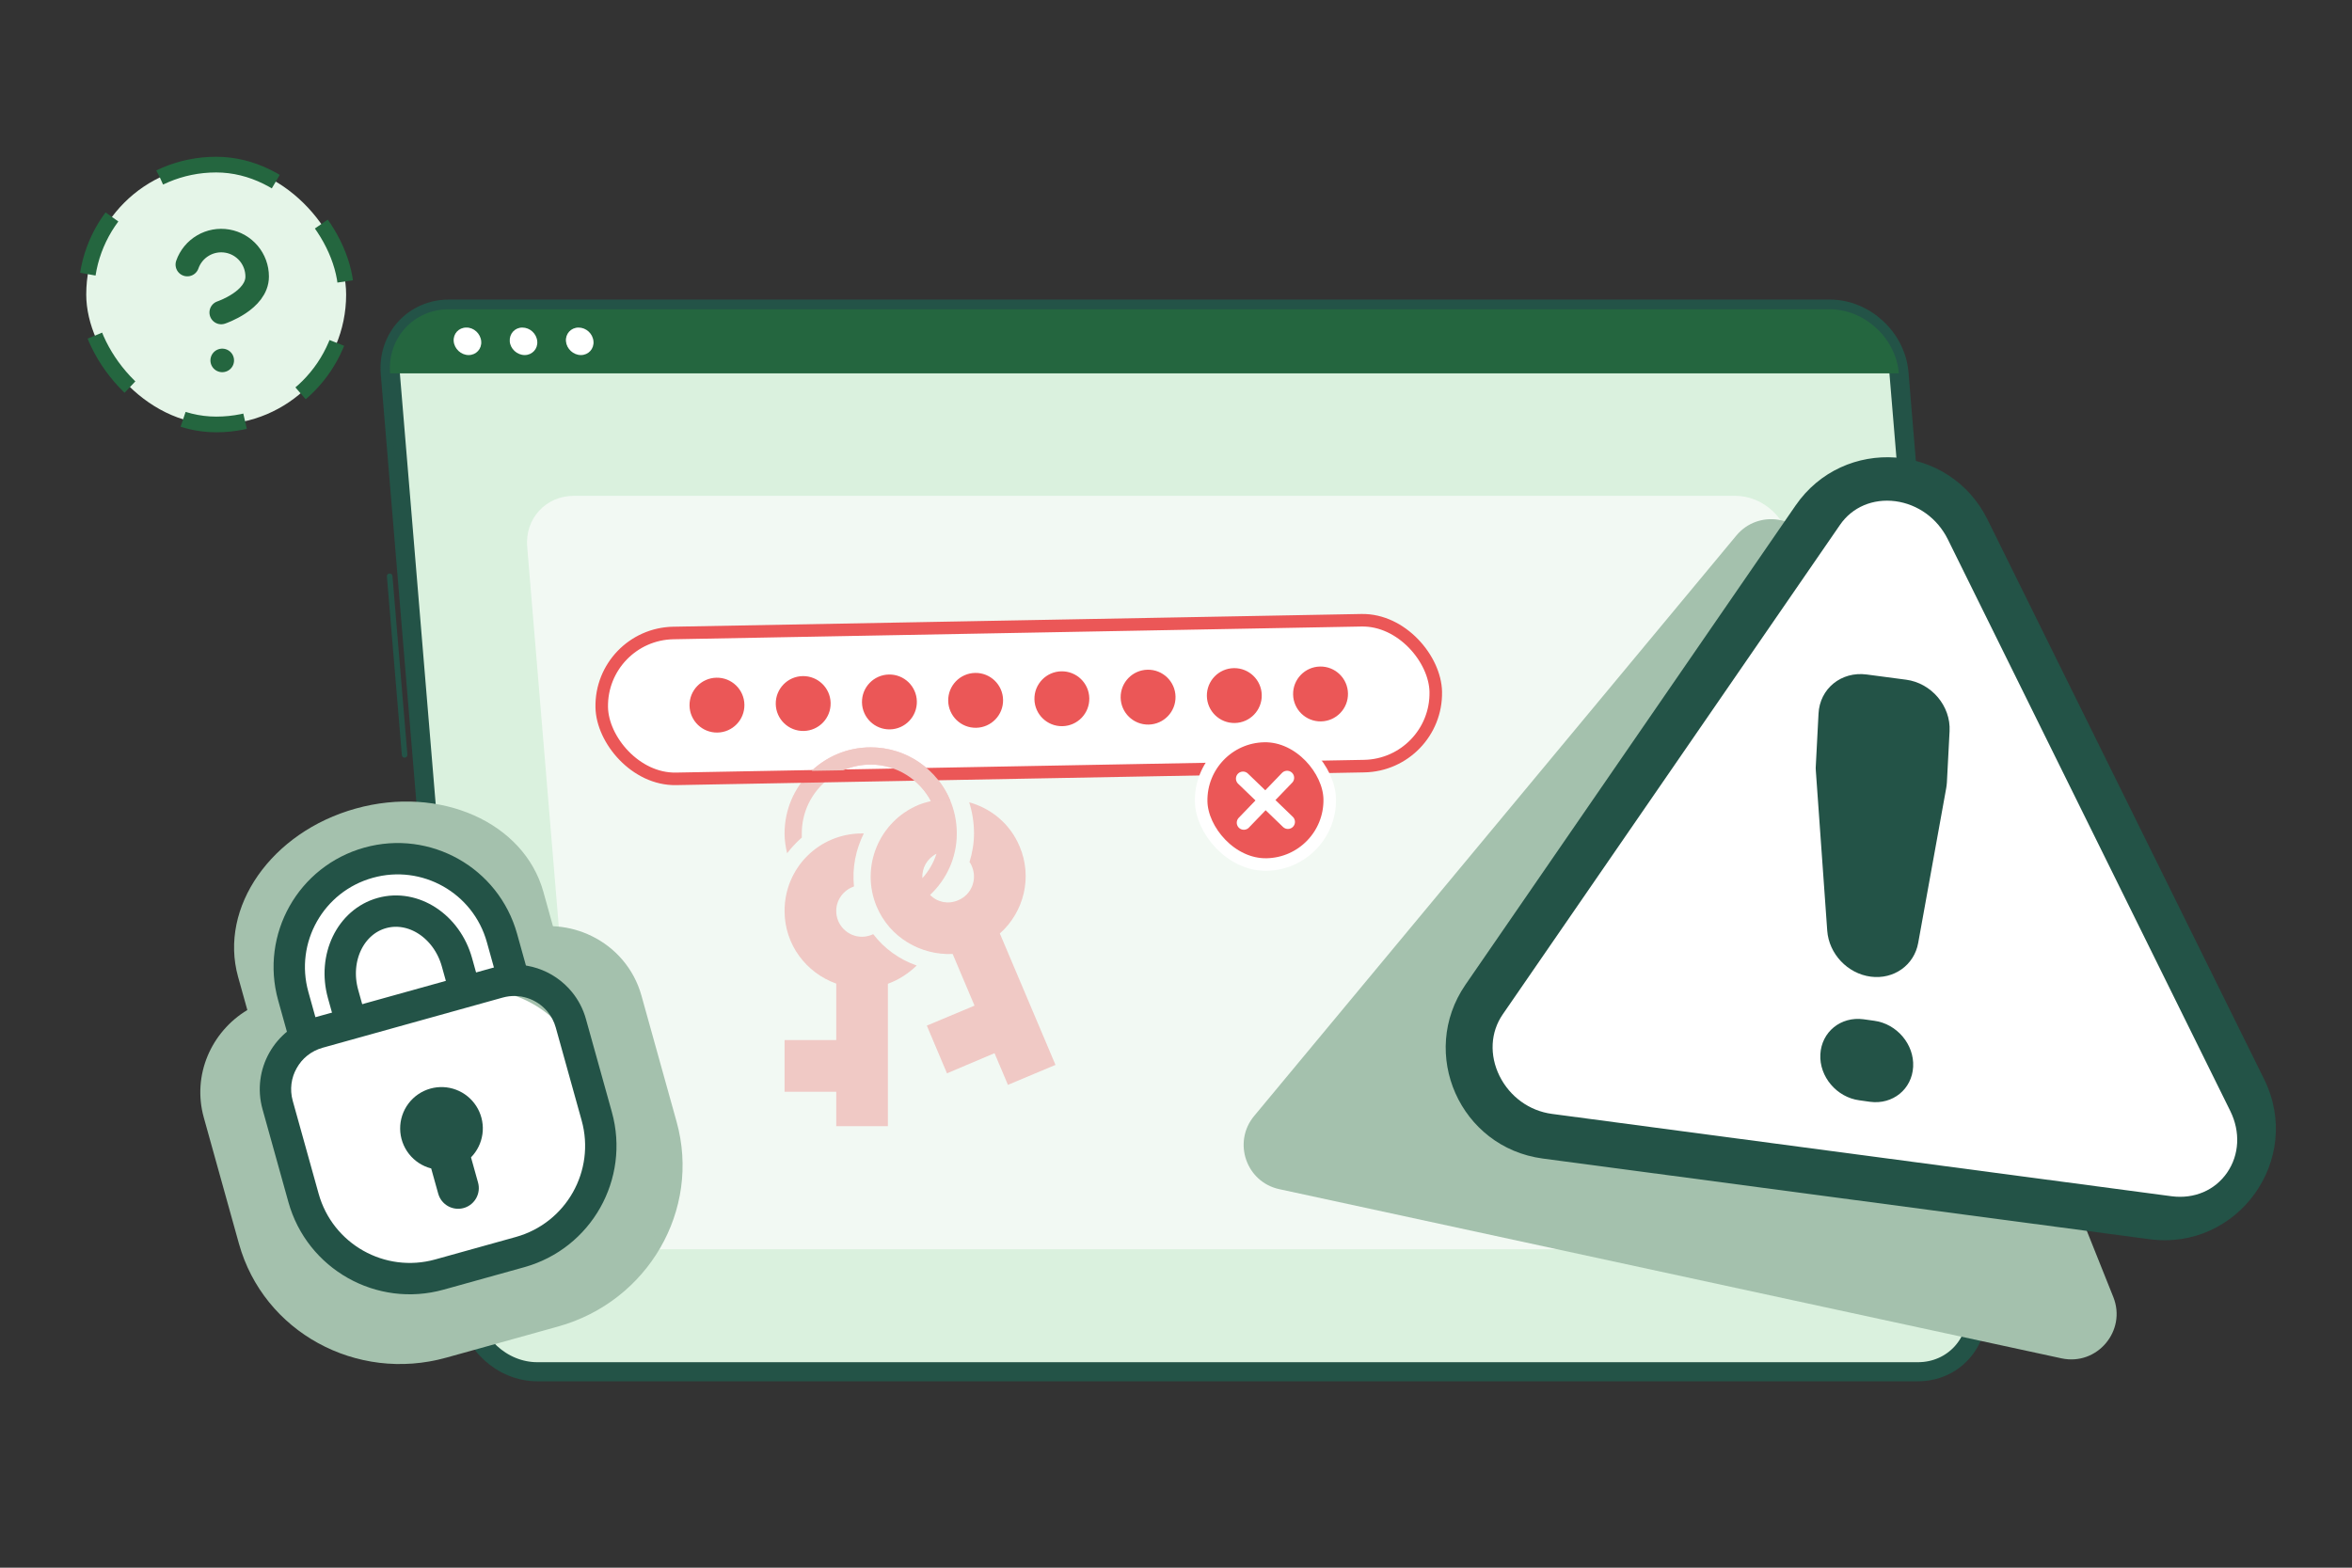 <svg width="150" height="100" viewBox="0 0 150 100" fill="none" xmlns="http://www.w3.org/2000/svg">
<rect x="0" y="0" width="150" height="100" fill="#333333" stroke="none"/>
<path d="M25.81 48.334C25.714 48.334 25.639 48.259 25.628 48.163L24.676 36.776C24.665 36.68 24.74 36.583 24.836 36.583C24.932 36.573 25.029 36.648 25.029 36.744L25.981 48.13C25.992 48.227 25.917 48.323 25.821 48.323C25.821 48.334 25.821 48.334 25.81 48.334Z" fill="#235347"/>
<path d="M26.377 55.097C26.281 55.097 26.206 55.022 26.195 54.925L25.906 51.48C25.895 51.383 25.97 51.287 26.067 51.287C26.163 51.276 26.259 51.351 26.259 51.447L26.548 54.893C26.559 54.99 26.484 55.086 26.388 55.086C26.388 55.097 26.377 55.097 26.377 55.097Z" fill="#235347"/>
<path d="M122.318 87.501H34.264C32.017 87.501 30.027 85.661 29.845 83.413L24.89 23.805C24.708 21.558 26.388 19.717 28.635 19.717H116.689C118.936 19.717 120.927 21.558 121.109 23.805L126.063 83.413C126.245 85.661 124.565 87.501 122.318 87.501Z" fill="#DAF1DE" stroke="#235347" stroke-width="1.218" stroke-miterlimit="10"/>
<path d="M122.318 87.673H34.264C31.921 87.673 29.866 85.768 29.674 83.435L24.719 23.827C24.622 22.692 24.986 21.622 25.724 20.809C26.463 20.006 27.501 19.557 28.635 19.557H116.689C119.032 19.557 121.087 21.462 121.28 23.794L126.235 83.403C126.331 84.537 125.967 85.607 125.229 86.421C124.48 87.234 123.452 87.673 122.318 87.673ZM28.625 19.899C27.587 19.899 26.645 20.306 25.971 21.044C25.286 21.783 24.965 22.767 25.05 23.805L30.005 83.413C30.187 85.575 32.092 87.341 34.264 87.341H122.318C123.356 87.341 124.298 86.934 124.972 86.196C125.657 85.458 125.978 84.473 125.892 83.435L120.937 23.827C120.755 21.665 118.851 19.899 116.678 19.899H28.625Z" fill="#235347"/>
<path d="M116.678 19.728H28.625C26.377 19.728 24.697 21.569 24.879 23.816H121.098C120.916 21.569 118.925 19.728 116.678 19.728Z" fill="#24663F"/>
<path d="M30.69 21.772C30.733 22.253 30.369 22.649 29.887 22.649C29.406 22.649 28.978 22.253 28.935 21.772C28.892 21.29 29.256 20.894 29.738 20.894C30.219 20.884 30.647 21.279 30.69 21.772Z" fill="white"/>
<path d="M34.264 21.772C34.307 22.253 33.944 22.649 33.462 22.649C32.98 22.649 32.542 22.253 32.51 21.772C32.477 21.29 32.831 20.894 33.312 20.894C33.794 20.894 34.222 21.279 34.264 21.772Z" fill="white"/>
<path d="M37.849 21.772C37.892 22.253 37.528 22.649 37.047 22.649C36.565 22.649 36.137 22.253 36.094 21.772C36.052 21.29 36.415 20.894 36.897 20.894C37.379 20.894 37.807 21.279 37.849 21.772Z" fill="white"/>
<path d="M114.677 79.689H40.6C38.813 79.689 37.229 78.223 37.079 76.447L33.622 34.871C33.472 33.084 34.81 31.628 36.597 31.628H110.664C112.451 31.628 114.035 33.094 114.185 34.871L117.641 76.447C117.802 78.234 116.464 79.689 114.677 79.689Z" fill="#F2F9F3"/>
<path d="M110.733 34.165L79.987 71.182C78.596 72.851 79.473 75.409 81.603 75.858L131.473 86.646C133.741 87.138 135.636 84.891 134.779 82.74L115.656 34.935C114.832 32.902 112.135 32.474 110.733 34.165Z" fill="#A4C1AD"/>
<path d="M114.511 32.249L93.46 62.813C90.453 67.19 93.118 73.194 98.383 73.9L137.08 79.047C142.72 79.796 146.915 73.953 144.4 68.849L126.753 33.137C124.335 28.257 117.593 27.776 114.511 32.249Z" fill="#235347"/>
<path d="M98.972 71.053C97.538 70.861 96.296 69.962 95.633 68.635C94.98 67.308 95.055 65.841 95.836 64.707L117.347 33.48C118.128 32.345 119.444 31.789 120.878 31.971C122.312 32.163 123.554 33.062 124.217 34.389L142.239 70.871C142.892 72.198 142.817 73.664 142.036 74.799C141.254 75.933 139.938 76.49 138.504 76.308L98.972 71.053Z" fill="white"/>
<path d="M119.048 43.025L121.563 43.357C123.179 43.571 124.42 45.037 124.335 46.642L124.164 49.917C124.153 50.035 124.142 50.152 124.121 50.27L122.334 60.148C122.077 61.571 120.771 62.492 119.305 62.299C117.828 62.106 116.64 60.843 116.533 59.367L115.806 49.168C115.795 49.05 115.795 48.932 115.806 48.815L115.977 45.529C116.052 43.924 117.432 42.811 119.048 43.025ZM118.845 65.017L119.53 65.113C120.974 65.306 122.087 66.622 122.012 68.046C121.938 69.48 120.707 70.475 119.262 70.282L118.577 70.186C117.133 69.993 116.02 68.677 116.094 67.254C116.169 65.82 117.4 64.824 118.845 65.017Z" fill="#235347"/>
<rect x="5.5" y="10.5" width="16.575" height="16.575" rx="8.287" fill="#E5F5E8"/>
<path d="M11.946 16.877C12.126 16.366 12.48 15.936 12.947 15.662C13.414 15.387 13.962 15.287 14.496 15.379C15.029 15.47 15.513 15.747 15.862 16.162C16.211 16.576 16.401 17.1 16.401 17.641C16.401 19.169 14.108 19.934 14.108 19.934" stroke="#24663F" stroke-width="1.5" stroke-linecap="round" stroke-linejoin="round"/>
<path d="M14.17 22.99H14.176" stroke="#24663F" stroke-width="1.5" stroke-linecap="round" stroke-linejoin="round"/>
<rect x="5.5" y="10.5" width="16.575" height="16.575" rx="8.287" stroke="#24663F" stroke-dasharray="4 4"/>
<rect x="38.29" y="40.463" width="53.2" height="9.306" rx="4.653" transform="rotate(-1.06 38.29 40.463)" fill="white"/>
<circle cx="45.725" cy="44.979" r="1.75" transform="rotate(-1.06 45.725 44.979)" fill="#EB5757"/>
<circle cx="51.224" cy="44.877" r="1.75" transform="rotate(-1.06 51.224 44.877)" fill="#EB5757"/>
<circle cx="56.723" cy="44.776" r="1.75" transform="rotate(-1.06 56.723 44.776)" fill="#EB5757"/>
<circle cx="62.222" cy="44.674" r="1.75" transform="rotate(-1.06 62.222 44.674)" fill="#EB5757"/>
<circle cx="67.721" cy="44.572" r="1.75" transform="rotate(-1.06 67.721 44.572)" fill="#EB5757"/>
<circle cx="73.22" cy="44.47" r="1.75" transform="rotate(-1.06 73.22 44.47)" fill="#EB5757"/>
<circle cx="78.719" cy="44.369" r="1.75" transform="rotate(-1.06 78.719 44.369)" fill="#EB5757"/>
<circle cx="84.218" cy="44.267" r="1.75" transform="rotate(-1.06 84.218 44.267)" fill="#EB5757"/>
<rect x="38.29" y="40.463" width="53.2" height="9.306" rx="4.653" transform="rotate(-1.06 38.29 40.463)" stroke="#EB5757" stroke-width="0.8"/>
<path d="M58.461 61.589C57.944 62.094 57.318 62.501 56.626 62.753V71.837H53.331V69.641H50.036V66.345H53.331V62.742C51.42 62.061 50.036 60.26 50.036 58.107C50.036 55.361 52.233 53.164 54.979 53.164H55.089C54.572 54.208 54.342 55.361 54.462 56.547C53.814 56.767 53.331 57.382 53.331 58.107C53.331 59.019 54.067 59.755 54.979 59.755C55.231 59.755 55.473 59.689 55.693 59.59C56.396 60.513 57.362 61.205 58.461 61.589ZM67.314 67.927L64.282 69.201L63.426 67.18L60.394 68.465L59.109 65.422L62.151 64.148L60.757 60.853C58.724 60.941 56.747 59.809 55.912 57.832C54.858 55.317 56.044 52.417 58.56 51.352C58.823 51.242 59.109 51.165 59.372 51.099C58.648 49.726 57.176 48.77 55.528 48.77C53.1 48.77 51.134 50.736 51.134 53.164V53.428C50.805 53.713 50.475 54.065 50.2 54.427C50.102 54.021 50.036 53.603 50.036 53.164C50.036 50.132 52.496 47.672 55.528 47.672C58.56 47.672 61.02 50.132 61.02 53.164C61.02 54.724 60.361 56.097 59.318 57.085C59.779 57.558 60.471 57.701 61.108 57.426C61.954 57.075 62.338 56.108 61.987 55.273C61.951 55.17 61.899 55.074 61.833 54.987C62.009 54.405 62.118 53.801 62.118 53.164C62.118 52.472 62.009 51.802 61.811 51.176C63.217 51.571 64.425 52.549 65.029 53.999C65.864 55.976 65.293 58.184 63.766 59.546L67.314 67.927ZM58.823 56.02C59.23 55.57 59.537 55.042 59.724 54.46C59.131 54.757 58.79 55.361 58.823 56.02Z" fill="#EB5757" fill-opacity="0.3"/>
<path d="M55.529 48.771C57.176 48.771 58.648 49.726 59.373 51.099H60.619C59.802 49.09 57.83 47.672 55.529 47.672C54.071 47.672 52.745 48.241 51.762 49.169L53.771 49.136C54.309 48.901 54.904 48.771 55.529 48.771Z" fill="#F0C8C4"/>
<path fill-rule="evenodd" clip-rule="evenodd" d="M35.265 59.081C36.031 59.114 36.775 59.287 37.462 59.583C37.552 59.622 37.642 59.663 37.73 59.706C39.234 60.44 40.426 61.775 40.909 63.508L43.15 71.553C44.721 77.19 41.314 83.022 35.6 84.614L29.276 86.376L29.258 86.38L28.454 86.604C22.74 88.196 16.809 84.966 15.238 79.329L12.997 71.284C12.244 68.582 13.467 65.818 15.774 64.427L15.184 62.311C13.949 57.878 17.305 53.075 22.684 51.577C28.063 50.078 33.419 52.454 34.654 56.886L35.265 59.081ZM33.831 61.235C34.852 60.951 35.878 61.056 36.751 61.455C37.814 61.941 38.652 62.861 38.982 64.045L39.325 65.274L39.33 65.293L41.224 72.09C42.486 76.621 39.755 81.38 35.064 82.687L34.26 82.911L34.242 82.916L27.917 84.678C23.225 85.985 18.427 83.324 17.165 78.793L15.271 71.996L15.266 71.977L14.924 70.748C14.323 68.591 15.618 66.309 17.88 65.679L33.831 61.235Z" fill="#A4C1AD"/>
<path d="M14.377 73.823C13.073 69.53 15.553 65.004 19.873 63.794L30.857 60.716C35.344 59.458 39.952 62.287 40.862 66.858L42.285 74.012C43.102 78.116 40.617 82.157 36.586 83.28L26.289 86.148C22.103 87.315 17.752 84.926 16.488 80.768L14.377 73.823Z" fill="#A4C1AD"/>
<rect x="16.722" y="66.955" width="19.332" height="16.696" rx="6" transform="rotate(-15.568 16.722 66.955)" fill="white"/>
<path d="M19.421 66.117L18.703 63.54C17.678 59.863 19.826 56.055 23.504 55.031C27.181 54.006 30.989 56.154 32.014 59.832L32.836 62.784" fill="white"/>
<path d="M19.421 66.117L18.703 63.54C17.678 59.863 19.826 56.055 23.504 55.031C27.181 54.006 30.989 56.154 32.014 59.832L32.836 62.784" stroke="#235347" stroke-width="2" stroke-miterlimit="10"/>
<path d="M22.509 65.661L21.879 63.403C21.24 61.109 22.348 58.8 24.354 58.241C26.36 57.682 28.503 59.086 29.142 61.38L29.771 63.638" stroke="#235347" stroke-width="2" stroke-miterlimit="10"/>
<path fill-rule="evenodd" clip-rule="evenodd" d="M34.93 64.548C34.262 63.725 33.147 63.331 32.059 63.634L20.579 66.833C19.115 67.24 18.262 68.754 18.669 70.218L18.921 71.123C18.923 71.127 18.924 71.131 18.925 71.136L20.32 76.142C21.215 79.355 24.543 81.233 27.756 80.338L32.307 79.07C32.314 79.068 32.321 79.066 32.327 79.064L32.899 78.905C36.111 78.01 37.989 74.681 37.094 71.469L35.7 66.462C35.698 66.458 35.697 66.454 35.696 66.449L35.444 65.544C35.339 65.168 35.161 64.832 34.93 64.548ZM36.483 63.287C35.328 61.865 33.401 61.184 31.522 61.708L20.042 64.906C17.514 65.61 16.038 68.227 16.742 70.754L18.393 76.679C19.585 80.956 24.016 83.456 28.292 82.264L28.864 82.105C28.871 82.103 28.878 82.102 28.884 82.1L33.436 80.832C37.712 79.64 40.212 75.209 39.021 70.933L37.37 65.007C37.19 64.358 36.883 63.778 36.483 63.287Z" fill="#235347"/>
<path d="M27.449 69.439C27.991 69.288 28.567 69.315 29.092 69.514C29.618 69.714 30.066 70.077 30.371 70.549C30.676 71.022 30.822 71.58 30.788 72.141C30.753 72.702 30.54 73.238 30.18 73.67L30.039 73.825L30.488 75.435C30.578 75.759 30.541 76.105 30.384 76.402C30.227 76.7 29.963 76.926 29.645 77.035C29.327 77.144 28.98 77.127 28.674 76.989C28.368 76.85 28.126 76.6 27.998 76.289L27.948 76.143L27.499 74.533C26.937 74.388 26.439 74.062 26.081 73.605C25.723 73.148 25.526 72.586 25.52 72.005C25.514 71.425 25.7 70.859 26.049 70.395C26.398 69.931 26.89 69.595 27.449 69.439Z" fill="#235347"/>
<g clip-path="url(#clip0_5773_42611)">
<circle cx="80.705" cy="51.047" r="3.938" transform="rotate(-1.06 80.705 51.047)" fill="#EB5757"/>
<path d="M82.085 49.615L79.325 52.479" stroke="white" stroke-width="0.9" stroke-linecap="round" stroke-linejoin="round"/>
<path d="M79.273 49.667L82.137 52.427" stroke="white" stroke-width="0.9" stroke-linecap="round" stroke-linejoin="round"/>
</g>
<rect x="76.529" y="47.024" width="8.2" height="8.2" rx="4.1" transform="rotate(-1.06 76.529 47.024)" stroke="white" stroke-width="0.8"/>
<defs>
<clipPath id="clip0_5773_42611">
<rect x="76.122" y="46.631" width="9" height="9" rx="4.5" transform="rotate(-1.06 76.122 46.631)" fill="white"/>
</clipPath>
</defs>
</svg>
